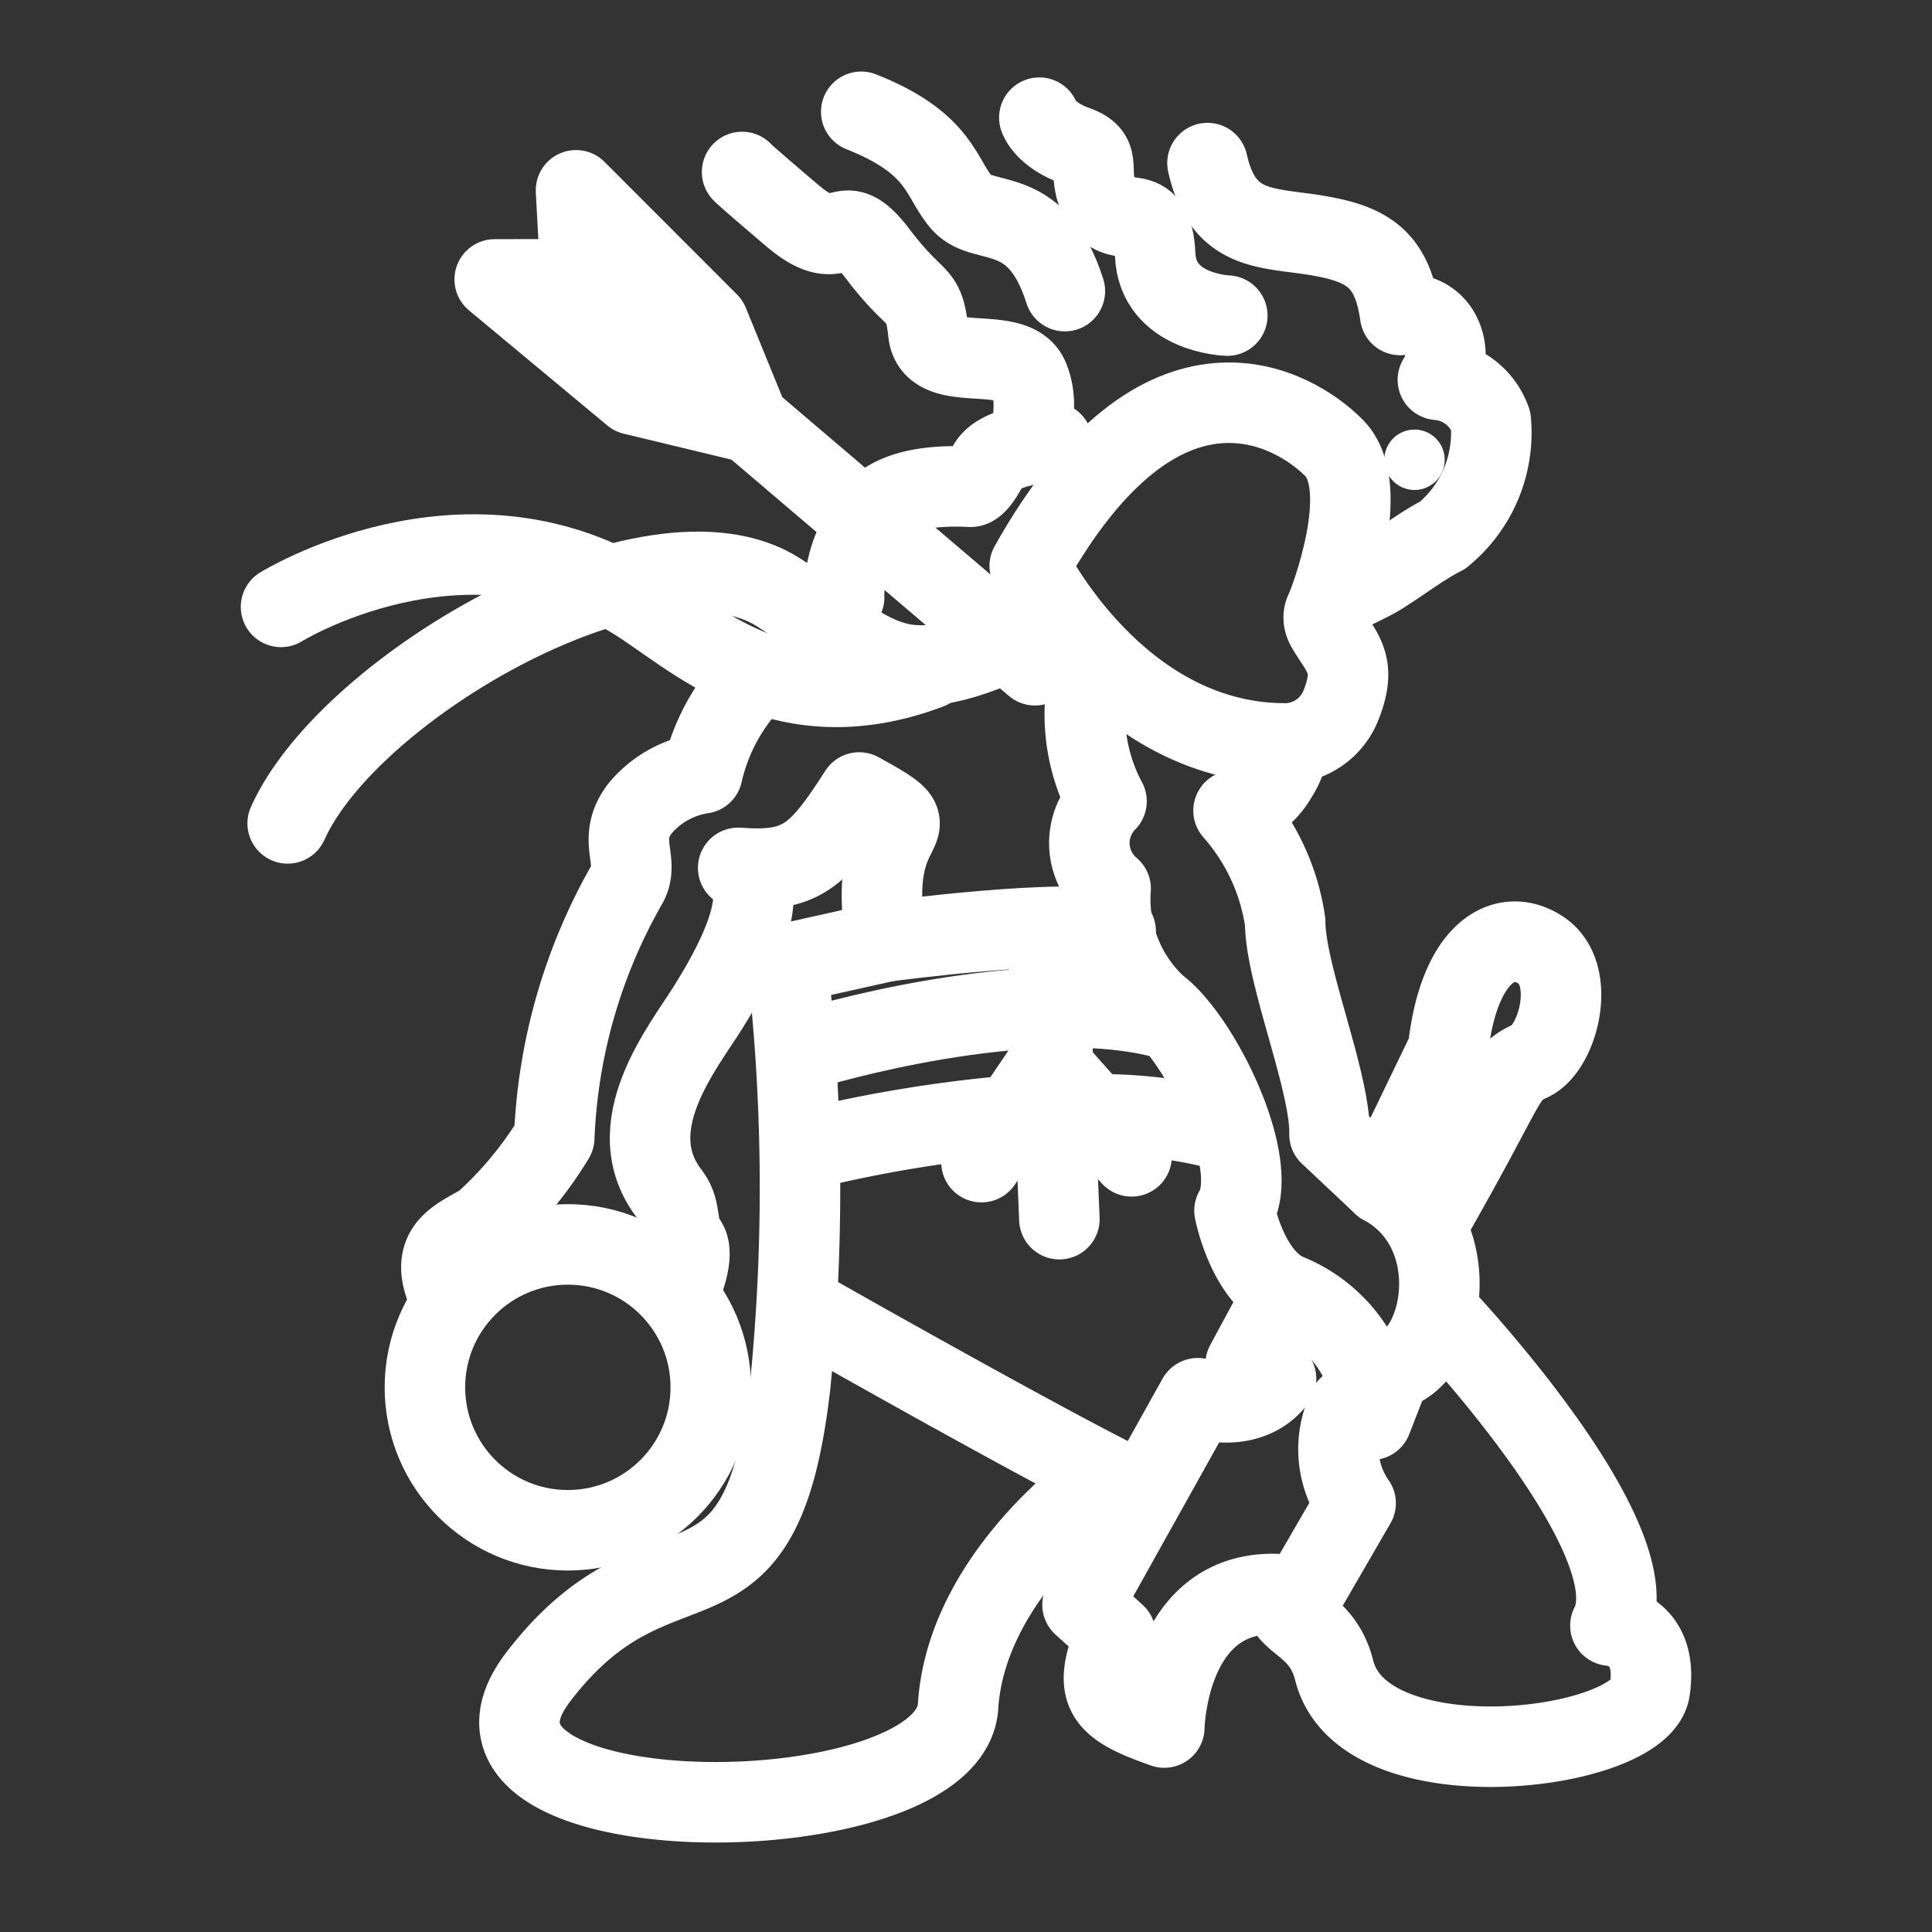 <svg xmlns="http://www.w3.org/2000/svg" viewBox="0 0 48 48"><rect x="0" y="0" width="48" height="48" fill="#333333" stroke="none"/><defs><style>.a{stroke-width:2px;stroke-width:2px;fill:none;stroke:#fff;stroke-linecap:round;stroke-linejoin:round;}.b{stroke-width:2px;fill:#fff;}</style></defs><path class="a" d="M19.561,23.938a49.526,49.526,0,0,1,.074,10.456c-.743,6.514-3.203,3.251-6.27,7.279s10.231,3.993,10.438.72,3.531-5.571,3.531-5.571"/><path class="a" d="M19.975,32.522s6.092,3.465,8.325,4.538m3.604,2.672c.057.59.957.62,1.244,1.768.715,2.865,7.613,2.024,7.841.485.227-1.534-.979-1.598-.979-1.598,1.1-2.125-4.248-7.757-4.248-7.757m-.146-2.475c1.927-3.376,1.723-3.485,2.405-3.796s1.165-2.12.287-2.735-2.057-.048-2.334,2.462l-1.616,3.345-1.327-1.248c.034-1.281-1.099-3.968-1.101-5.274A5.329,5.329,0,0,0,30.647,20.14a1.803,1.803,0,0,0,1.063-.816c.452-.699.149-.854.149-.854a1.498,1.498,0,0,0,1.456-.947c.41-1.026.026-1.284-.352-1.929s.742-.943,1.328-1.31,1.06-.74,1.549-.984a3.288,3.288,0,0,0,1.198-2.846,1.52,1.52,0,0,0-1.314-1.018,1.125,1.125,0,0,0,.06-1.138.903.903,0,0,0-.997-.472c-.196-1.407-.828-1.769-2.07-1.977S30.387,5.779,30,4.052"/><path class="a" d="M18.438,4.273s-.07-.036,1.246,1.083,1.141-.345,2.127.956,1.137.882,1.255,1.957,2.151.233,2.5,1.142-.267,1.373.578,1.581c0,0-1.315.028-1.601.585s-.434.516-.434.516c-2.085-.1-2.575.64-2.882,1.47a3.123,3.123,0,0,0-.256,1.283s-.267.188-.653.505m-1.514,1.43a4.95,4.95,0,0,0-1.355,2.433,2.499,2.499,0,0,0-1.558.884c-.575.769.009,1.279-.305,1.858A13.774,13.774,0,0,0,13.77,28.268a9.396,9.396,0,0,1-1.767,2.127c-.658.382-1.37.627-.867,1.752"/><path class="a" d="M16.903,32.026s.397-.872.14-1.185-.097-.752-.394-1.154c-1.325-1.681.343-3.688.952-4.673,1.966-3.135.739-3.452.739-3.452,1.552.116,1.974-.262,3.007-1.873,2.143,1.18.098.276.669,3.701l-2.455.548"/><path class="a" d="M25.713,16.528,14.428,6.916l-.117-2.188,3.293,3.296,1.009,2.473-2.885-.695-3.437-2.86,2.155-.004"/><path class="a" d="M26.363,15.298c-4.088,2.111-4.176,1.25-7.016-.578-3.116-2.006-10.663,2.298-12.2,5.737"/><path class="a" d="M6.982,15.078s4.497-2.787,8.753-.202c1.46.887,3.627,3.142,7.344,1.742"/><path class="a" d="M32.997,15.004s1.132-2.868.155-3.867S28.88,8.179,25.583,14.06c0,0,2.135,4.364,6.277,4.41"/><path class="a" d="M27.18,16.322a4.58,4.58,0,0,0,.311,3.585,1.477,1.477,0,0,0,.102,2.17,3.62,3.62,0,0,0,1.146,2.921c1.048.755,2.622,3.909,1.932,5.08,0,0,.321,1.673,1.339,2.081a3.48,3.48,0,0,1,1.833,1.755c1.751.979,3.013-3.125.517-4.483"/><path class="a" d="M31.792,32.327l-.845,1.567.756.36s-.497.88-1.946.485l-2.862,5.13.82.742c-.582,1.431-.329,1.771,1.212,2.309,0,0,.067-3.892,3.404-3.245l1.349-2.329a2.325,2.325,0,0,1-.174-2.394l.573.32.405-1.039"/><path class="b" d="M35.893,11.423a.75.75,0,1,1-.75-.75h0A.75.75,0,0,1,35.893,11.423Z"/><path class="a" d="M20.093,26.055s5.511-1.691,8.925-.732"/><path class="a" d="M20.197,28.519a33.667,33.667,0,0,1,4.689-.779m2.379-.056a12.382,12.382,0,0,1,3.329.447"/><path class="a" d="M26.067,24.114,26.32,30.29"/><path class="a" d="M28.114,28.729,26.05,26.413l-1.666,2.46"/><path class="a" d="M25.822,2.923s.141.431.901.7.203.641.651,1.409c.435.747,1.262-.163,1.326,1.297s1.792,1.512,1.792,1.512"/><path class="a" d="M21.397,2.777c2.02.798,1.964,1.678,2.513,2.275s1.848-.029,2.546,2.181"/><circle class="a" cx="14.108" cy="34.468" r="3.551"/><path class="a" d="M22.017,23.39s4.583-.612,5.702-.251"/></svg>